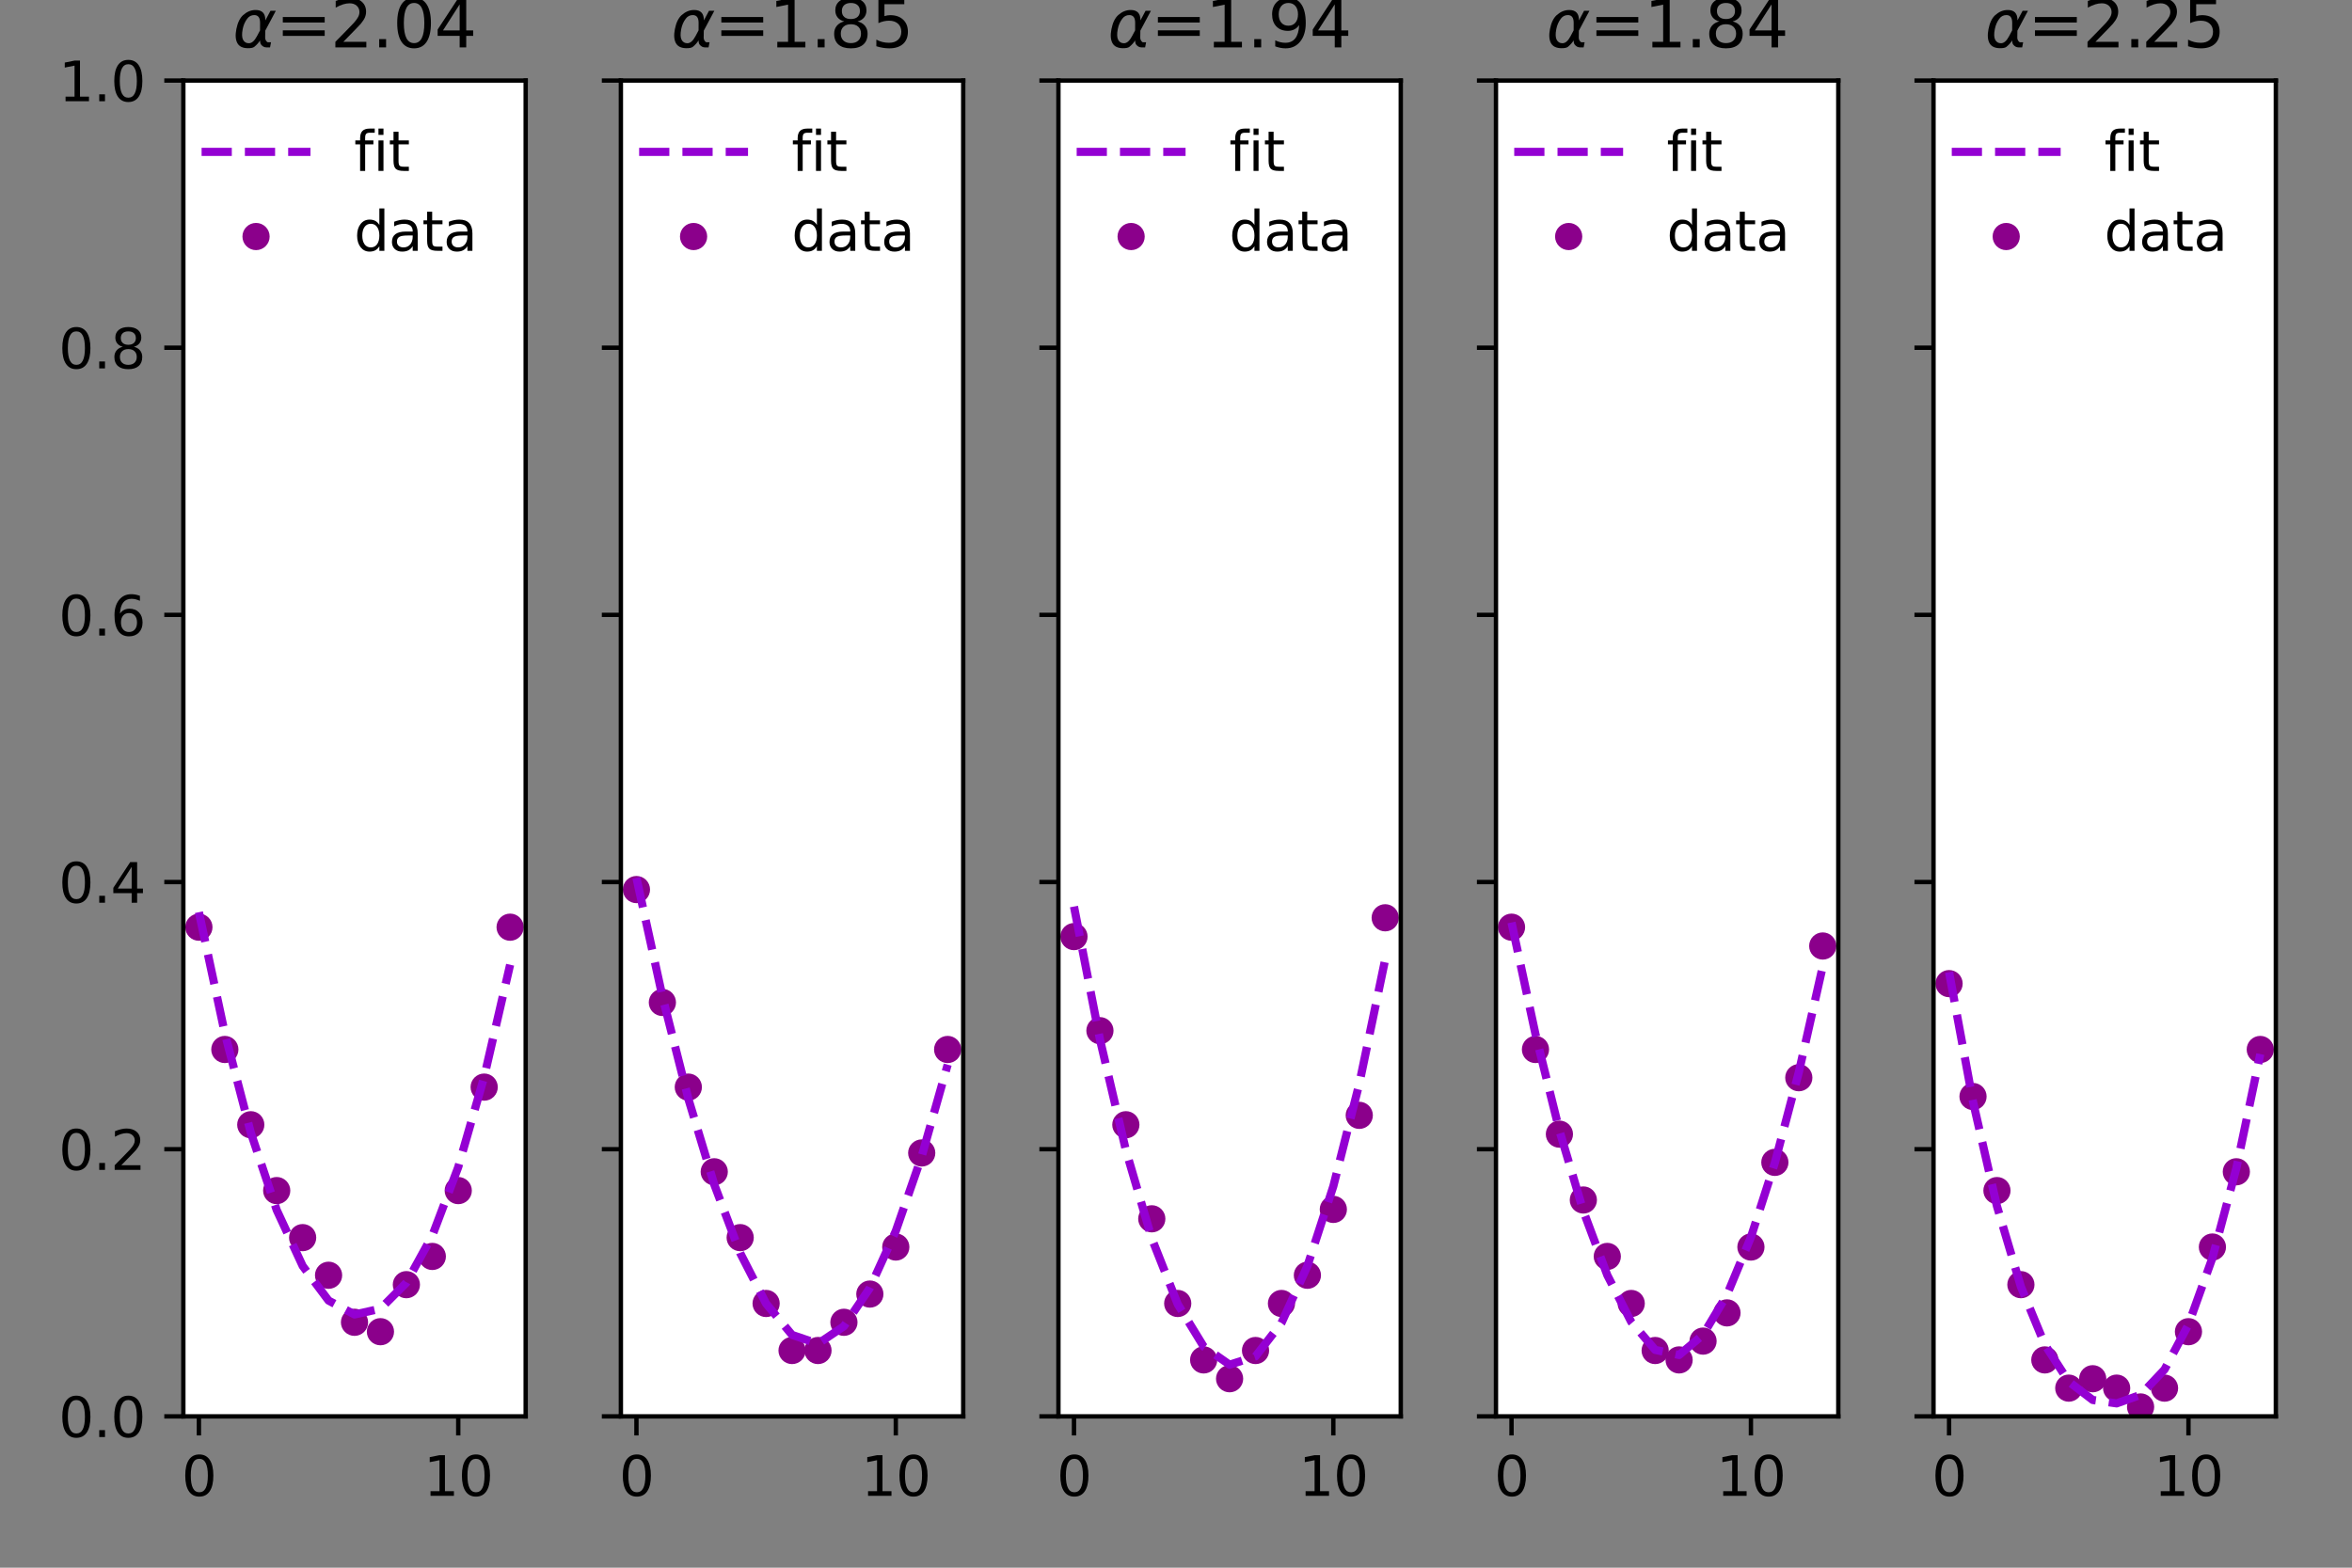 <?xml version="1.0" encoding="utf-8" standalone="no"?>
<!DOCTYPE svg PUBLIC "-//W3C//DTD SVG 1.1//EN"
  "http://www.w3.org/Graphics/SVG/1.1/DTD/svg11.dtd">
<svg height="288pt" version="1.1" viewBox="0 0 432 288" width="432pt" xmlns="http://www.w3.org/2000/svg" xmlns:xlink="http://www.w3.org/1999/xlink">
 <rect x="0" y="0" width="432" height="288" fill="#808080" stroke="none"/>
 <defs>
  <style type="text/css">*{stroke-linecap:butt;stroke-linejoin:round;}</style>
 </defs>
 <g id="figure_1">
  <g id="patch_1">
   <path d="M 0 288 
L 432 288 
L 432 0 
L 0 0 
z
" style="fill:none;"/>
  </g>
  <g id="axes_1">
   <g id="patch_2">
    <path d="M 33.675 260.2 
L 96.552 260.2 
L 96.552 14.8 
L 33.675 14.8 
z
" style="fill:#ffffff;"/>
   </g>
   <g id="PathCollection_1">
    <defs>
     <path d="M 0 1.5 
C 0.398 1.5 0.779 1.342 1.061 1.061 
C 1.342 0.779 1.5 0.398 1.5 0 
C 1.5 -0.398 1.342 -0.779 1.061 -1.061 
C 0.779 -1.342 0.398 -1.5 0 -1.5 
C -0.398 -1.5 -0.779 -1.342 -1.061 -1.061 
C -1.342 -0.779 -1.5 -0.398 -1.5 0 
C -1.5 0.398 -1.342 0.779 -1.061 1.061 
C -0.779 1.342 -0.398 1.5 0 1.5 
z
" id="m355ff0f984" style="stroke:#8b008b;stroke-width:2;"/>
    </defs>
    <g clip-path="url(#pa8e0d7cc7c)">
     <use style="fill:#8b008b;stroke:#8b008b;stroke-width:2;" x="36.533" xlink:href="#m355ff0f984" y="170.335"/>
     <use style="fill:#8b008b;stroke:#8b008b;stroke-width:2;" x="41.297" xlink:href="#m355ff0f984" y="192.801"/>
     <use style="fill:#8b008b;stroke:#8b008b;stroke-width:2;" x="46.06" xlink:href="#m355ff0f984" y="206.627"/>
     <use style="fill:#8b008b;stroke:#8b008b;stroke-width:2;" x="50.823" xlink:href="#m355ff0f984" y="218.724"/>
     <use style="fill:#8b008b;stroke:#8b008b;stroke-width:2;" x="55.587" xlink:href="#m355ff0f984" y="227.365"/>
     <use style="fill:#8b008b;stroke:#8b008b;stroke-width:2;" x="60.35" xlink:href="#m355ff0f984" y="234.277"/>
     <use style="fill:#8b008b;stroke:#8b008b;stroke-width:2;" x="65.114" xlink:href="#m355ff0f984" y="242.918"/>
     <use style="fill:#8b008b;stroke:#8b008b;stroke-width:2;" x="69.877" xlink:href="#m355ff0f984" y="244.646"/>
     <use style="fill:#8b008b;stroke:#8b008b;stroke-width:2;" x="74.641" xlink:href="#m355ff0f984" y="236.006"/>
     <use style="fill:#8b008b;stroke:#8b008b;stroke-width:2;" x="79.404" xlink:href="#m355ff0f984" y="230.821"/>
     <use style="fill:#8b008b;stroke:#8b008b;stroke-width:2;" x="84.168" xlink:href="#m355ff0f984" y="218.724"/>
     <use style="fill:#8b008b;stroke:#8b008b;stroke-width:2;" x="88.931" xlink:href="#m355ff0f984" y="199.714"/>
     <use style="fill:#8b008b;stroke:#8b008b;stroke-width:2;" x="93.694" xlink:href="#m355ff0f984" y="170.335"/>
    </g>
   </g>
   <g id="matplotlib.axis_1">
    <g id="xtick_1">
     <g id="line2d_1">
      <defs>
       <path d="M 0 0 
L 0 3.5 
" id="mab81208a81" style="stroke:#000000;stroke-width:0.8;"/>
      </defs>
      <g>
       <use style="stroke:#000000;stroke-width:0.8;" x="36.533" xlink:href="#mab81208a81" y="260.2"/>
      </g>
     </g>
     <g id="text_1">
      <!-- 0 -->
      <g transform="translate(33.352 274.798)scale(0.1 -0.1)">
       <defs>
        <path d="M 2034 4250 
Q 1547 4250 1301 3770 
Q 1056 3291 1056 2328 
Q 1056 1369 1301 889 
Q 1547 409 2034 409 
Q 2525 409 2770 889 
Q 3016 1369 3016 2328 
Q 3016 3291 2770 3770 
Q 2525 4250 2034 4250 
z
M 2034 4750 
Q 2819 4750 3233 4129 
Q 3647 3509 3647 2328 
Q 3647 1150 3233 529 
Q 2819 -91 2034 -91 
Q 1250 -91 836 529 
Q 422 1150 422 2328 
Q 422 3509 836 4129 
Q 1250 4750 2034 4750 
z
" id="DejaVuSans-30" transform="scale(0.016)"/>
       </defs>
       <use xlink:href="#DejaVuSans-30"/>
      </g>
     </g>
    </g>
    <g id="xtick_2">
     <g id="line2d_2">
      <g>
       <use style="stroke:#000000;stroke-width:0.8;" x="84.168" xlink:href="#mab81208a81" y="260.2"/>
      </g>
     </g>
     <g id="text_2">
      <!-- 10 -->
      <g transform="translate(77.805 274.798)scale(0.1 -0.1)">
       <defs>
        <path d="M 794 531 
L 1825 531 
L 1825 4091 
L 703 3866 
L 703 4441 
L 1819 4666 
L 2450 4666 
L 2450 531 
L 3481 531 
L 3481 0 
L 794 0 
L 794 531 
z
" id="DejaVuSans-31" transform="scale(0.016)"/>
       </defs>
       <use xlink:href="#DejaVuSans-31"/>
       <use x="63.623" xlink:href="#DejaVuSans-30"/>
      </g>
     </g>
    </g>
   </g>
   <g id="matplotlib.axis_2">
    <g id="ytick_1">
     <g id="line2d_3">
      <defs>
       <path d="M 0 0 
L -3.5 0 
" id="mb257289159" style="stroke:#000000;stroke-width:0.8;"/>
      </defs>
      <g>
       <use style="stroke:#000000;stroke-width:0.8;" x="33.675" xlink:href="#mb257289159" y="260.2"/>
      </g>
     </g>
     <g id="text_3">
      <!-- 0.0 -->
      <g transform="translate(10.772 263.999)scale(0.1 -0.1)">
       <defs>
        <path d="M 684 794 
L 1344 794 
L 1344 0 
L 684 0 
L 684 794 
z
" id="DejaVuSans-2e" transform="scale(0.016)"/>
       </defs>
       <use xlink:href="#DejaVuSans-30"/>
       <use x="63.623" xlink:href="#DejaVuSans-2e"/>
       <use x="95.41" xlink:href="#DejaVuSans-30"/>
      </g>
     </g>
    </g>
    <g id="ytick_2">
     <g id="line2d_4">
      <g>
       <use style="stroke:#000000;stroke-width:0.8;" x="33.675" xlink:href="#mb257289159" y="211.12"/>
      </g>
     </g>
     <g id="text_4">
      <!-- 0.2 -->
      <g transform="translate(10.772 214.919)scale(0.1 -0.1)">
       <defs>
        <path d="M 1228 531 
L 3431 531 
L 3431 0 
L 469 0 
L 469 531 
Q 828 903 1448 1529 
Q 2069 2156 2228 2338 
Q 2531 2678 2651 2914 
Q 2772 3150 2772 3378 
Q 2772 3750 2511 3984 
Q 2250 4219 1831 4219 
Q 1534 4219 1204 4116 
Q 875 4013 500 3803 
L 500 4441 
Q 881 4594 1212 4672 
Q 1544 4750 1819 4750 
Q 2544 4750 2975 4387 
Q 3406 4025 3406 3419 
Q 3406 3131 3298 2873 
Q 3191 2616 2906 2266 
Q 2828 2175 2409 1742 
Q 1991 1309 1228 531 
z
" id="DejaVuSans-32" transform="scale(0.016)"/>
       </defs>
       <use xlink:href="#DejaVuSans-30"/>
       <use x="63.623" xlink:href="#DejaVuSans-2e"/>
       <use x="95.41" xlink:href="#DejaVuSans-32"/>
      </g>
     </g>
    </g>
    <g id="ytick_3">
     <g id="line2d_5">
      <g>
       <use style="stroke:#000000;stroke-width:0.8;" x="33.675" xlink:href="#mb257289159" y="162.04"/>
      </g>
     </g>
     <g id="text_5">
      <!-- 0.4 -->
      <g transform="translate(10.772 165.839)scale(0.1 -0.1)">
       <defs>
        <path d="M 2419 4116 
L 825 1625 
L 2419 1625 
L 2419 4116 
z
M 2253 4666 
L 3047 4666 
L 3047 1625 
L 3713 1625 
L 3713 1100 
L 3047 1100 
L 3047 0 
L 2419 0 
L 2419 1100 
L 313 1100 
L 313 1709 
L 2253 4666 
z
" id="DejaVuSans-34" transform="scale(0.016)"/>
       </defs>
       <use xlink:href="#DejaVuSans-30"/>
       <use x="63.623" xlink:href="#DejaVuSans-2e"/>
       <use x="95.41" xlink:href="#DejaVuSans-34"/>
      </g>
     </g>
    </g>
    <g id="ytick_4">
     <g id="line2d_6">
      <g>
       <use style="stroke:#000000;stroke-width:0.8;" x="33.675" xlink:href="#mb257289159" y="112.96"/>
      </g>
     </g>
     <g id="text_6">
      <!-- 0.6 -->
      <g transform="translate(10.772 116.759)scale(0.1 -0.1)">
       <defs>
        <path d="M 2113 2584 
Q 1688 2584 1439 2293 
Q 1191 2003 1191 1497 
Q 1191 994 1439 701 
Q 1688 409 2113 409 
Q 2538 409 2786 701 
Q 3034 994 3034 1497 
Q 3034 2003 2786 2293 
Q 2538 2584 2113 2584 
z
M 3366 4563 
L 3366 3988 
Q 3128 4100 2886 4159 
Q 2644 4219 2406 4219 
Q 1781 4219 1451 3797 
Q 1122 3375 1075 2522 
Q 1259 2794 1537 2939 
Q 1816 3084 2150 3084 
Q 2853 3084 3261 2657 
Q 3669 2231 3669 1497 
Q 3669 778 3244 343 
Q 2819 -91 2113 -91 
Q 1303 -91 875 529 
Q 447 1150 447 2328 
Q 447 3434 972 4092 
Q 1497 4750 2381 4750 
Q 2619 4750 2861 4703 
Q 3103 4656 3366 4563 
z
" id="DejaVuSans-36" transform="scale(0.016)"/>
       </defs>
       <use xlink:href="#DejaVuSans-30"/>
       <use x="63.623" xlink:href="#DejaVuSans-2e"/>
       <use x="95.41" xlink:href="#DejaVuSans-36"/>
      </g>
     </g>
    </g>
    <g id="ytick_5">
     <g id="line2d_7">
      <g>
       <use style="stroke:#000000;stroke-width:0.8;" x="33.675" xlink:href="#mb257289159" y="63.88"/>
      </g>
     </g>
     <g id="text_7">
      <!-- 0.8 -->
      <g transform="translate(10.772 67.679)scale(0.1 -0.1)">
       <defs>
        <path d="M 2034 2216 
Q 1584 2216 1326 1975 
Q 1069 1734 1069 1313 
Q 1069 891 1326 650 
Q 1584 409 2034 409 
Q 2484 409 2743 651 
Q 3003 894 3003 1313 
Q 3003 1734 2745 1975 
Q 2488 2216 2034 2216 
z
M 1403 2484 
Q 997 2584 770 2862 
Q 544 3141 544 3541 
Q 544 4100 942 4425 
Q 1341 4750 2034 4750 
Q 2731 4750 3128 4425 
Q 3525 4100 3525 3541 
Q 3525 3141 3298 2862 
Q 3072 2584 2669 2484 
Q 3125 2378 3379 2068 
Q 3634 1759 3634 1313 
Q 3634 634 3220 271 
Q 2806 -91 2034 -91 
Q 1263 -91 848 271 
Q 434 634 434 1313 
Q 434 1759 690 2068 
Q 947 2378 1403 2484 
z
M 1172 3481 
Q 1172 3119 1398 2916 
Q 1625 2713 2034 2713 
Q 2441 2713 2670 2916 
Q 2900 3119 2900 3481 
Q 2900 3844 2670 4047 
Q 2441 4250 2034 4250 
Q 1625 4250 1398 4047 
Q 1172 3844 1172 3481 
z
" id="DejaVuSans-38" transform="scale(0.016)"/>
       </defs>
       <use xlink:href="#DejaVuSans-30"/>
       <use x="63.623" xlink:href="#DejaVuSans-2e"/>
       <use x="95.41" xlink:href="#DejaVuSans-38"/>
      </g>
     </g>
    </g>
    <g id="ytick_6">
     <g id="line2d_8">
      <g>
       <use style="stroke:#000000;stroke-width:0.8;" x="33.675" xlink:href="#mb257289159" y="14.8"/>
      </g>
     </g>
     <g id="text_8">
      <!-- 1.0 -->
      <g transform="translate(10.772 18.599)scale(0.1 -0.1)">
       <use xlink:href="#DejaVuSans-31"/>
       <use x="63.623" xlink:href="#DejaVuSans-2e"/>
       <use x="95.41" xlink:href="#DejaVuSans-30"/>
      </g>
     </g>
    </g>
   </g>
   <g id="line2d_9">
    <path clip-path="url(#pa8e0d7cc7c)" d="M 36.533 167.578 
L 41.297 189.838 
L 46.06 208.066 
L 50.823 222.294 
L 55.587 232.562 
L 60.35 238.927 
L 65.114 241.482 
L 69.877 240.432 
L 74.641 235.651 
L 79.404 226.998 
L 84.168 214.406 
L 88.931 197.829 
L 93.694 177.231 
" style="fill:none;stroke:#9400d3;stroke-dasharray:5.55,2.4;stroke-dashoffset:0;stroke-width:1.5;"/>
   </g>
   <g id="patch_3">
    <path d="M 33.675 260.2 
L 33.675 14.8 
" style="fill:none;stroke:#000000;stroke-linecap:square;stroke-linejoin:miter;stroke-width:0.8;"/>
   </g>
   <g id="patch_4">
    <path d="M 96.552 260.2 
L 96.552 14.8 
" style="fill:none;stroke:#000000;stroke-linecap:square;stroke-linejoin:miter;stroke-width:0.8;"/>
   </g>
   <g id="patch_5">
    <path d="M 33.675 260.2 
L 96.552 260.2 
" style="fill:none;stroke:#000000;stroke-linecap:square;stroke-linejoin:miter;stroke-width:0.8;"/>
   </g>
   <g id="patch_6">
    <path d="M 33.675 14.8 
L 96.552 14.8 
" style="fill:none;stroke:#000000;stroke-linecap:square;stroke-linejoin:miter;stroke-width:0.8;"/>
   </g>
   <g id="text_9">
    <!-- $\alpha$=2.04 -->
    <g transform="translate(42.734 8.8)scale(0.12 -0.12)">
     <defs>
      <path d="M 2619 1628 
L 2622 2350 
Q 2625 3088 2069 3091 
Q 1653 3094 1394 2747 
Q 1069 2319 959 1747 
Q 825 1059 994 731 
Q 1169 397 1547 397 
Q 1966 397 2319 1063 
L 2619 1628 
z
M 2166 3578 
Q 3141 3594 3128 2584 
Q 3128 2584 3616 3500 
L 4128 3500 
L 3119 1603 
L 3109 919 
Q 3109 766 3194 638 
Q 3291 488 3391 488 
L 3669 488 
L 3575 0 
L 3228 0 
Q 2934 0 2722 263 
Q 2622 394 2619 669 
Q 2416 334 2066 50 
Q 1900 -81 1453 -78 
Q 722 -72 456 397 
Q 184 884 353 1747 
Q 534 2675 1009 3097 
Q 1544 3569 2166 3578 
z
" id="DejaVuSans-Oblique-3b1" transform="scale(0.016)"/>
      <path d="M 678 2906 
L 4684 2906 
L 4684 2381 
L 678 2381 
L 678 2906 
z
M 678 1631 
L 4684 1631 
L 4684 1100 
L 678 1100 
L 678 1631 
z
" id="DejaVuSans-3d" transform="scale(0.016)"/>
     </defs>
     <use transform="translate(0 0.781)" xlink:href="#DejaVuSans-Oblique-3b1"/>
     <use transform="translate(65.918 0.781)" xlink:href="#DejaVuSans-3d"/>
     <use transform="translate(149.707 0.781)" xlink:href="#DejaVuSans-32"/>
     <use transform="translate(213.33 0.781)" xlink:href="#DejaVuSans-2e"/>
     <use transform="translate(245.117 0.781)" xlink:href="#DejaVuSans-30"/>
     <use transform="translate(308.74 0.781)" xlink:href="#DejaVuSans-34"/>
    </g>
   </g>
   <g id="legend_1">
    <g id="line2d_10">
     <path d="M 37.028 27.898 
L 57.028 27.898 
" style="fill:none;stroke:#9400d3;stroke-dasharray:5.55,2.4;stroke-dashoffset:0;stroke-width:1.5;"/>
    </g>
    <g id="line2d_11"/>
    <g id="text_10">
     <!-- fit -->
     <g transform="translate(65.028 31.398)scale(0.1 -0.1)">
      <defs>
       <path d="M 2375 4863 
L 2375 4384 
L 1825 4384 
Q 1516 4384 1395 4259 
Q 1275 4134 1275 3809 
L 1275 3500 
L 2222 3500 
L 2222 3053 
L 1275 3053 
L 1275 0 
L 697 0 
L 697 3053 
L 147 3053 
L 147 3500 
L 697 3500 
L 697 3744 
Q 697 4328 969 4595 
Q 1241 4863 1831 4863 
L 2375 4863 
z
" id="DejaVuSans-66" transform="scale(0.016)"/>
       <path d="M 603 3500 
L 1178 3500 
L 1178 0 
L 603 0 
L 603 3500 
z
M 603 4863 
L 1178 4863 
L 1178 4134 
L 603 4134 
L 603 4863 
z
" id="DejaVuSans-69" transform="scale(0.016)"/>
       <path d="M 1172 4494 
L 1172 3500 
L 2356 3500 
L 2356 3053 
L 1172 3053 
L 1172 1153 
Q 1172 725 1289 603 
Q 1406 481 1766 481 
L 2356 481 
L 2356 0 
L 1766 0 
Q 1100 0 847 248 
Q 594 497 594 1153 
L 594 3053 
L 172 3053 
L 172 3500 
L 594 3500 
L 594 4494 
L 1172 4494 
z
" id="DejaVuSans-74" transform="scale(0.016)"/>
      </defs>
      <use xlink:href="#DejaVuSans-66"/>
      <use x="35.205" xlink:href="#DejaVuSans-69"/>
      <use x="62.988" xlink:href="#DejaVuSans-74"/>
     </g>
    </g>
    <g id="PathCollection_2">
     <g>
      <use style="fill:#8b008b;stroke:#8b008b;stroke-width:2;" x="47.028" xlink:href="#m355ff0f984" y="43.452"/>
     </g>
    </g>
    <g id="text_11">
     <!-- data -->
     <g transform="translate(65.028 46.077)scale(0.1 -0.1)">
      <defs>
       <path d="M 2906 2969 
L 2906 4863 
L 3481 4863 
L 3481 0 
L 2906 0 
L 2906 525 
Q 2725 213 2448 61 
Q 2172 -91 1784 -91 
Q 1150 -91 751 415 
Q 353 922 353 1747 
Q 353 2572 751 3078 
Q 1150 3584 1784 3584 
Q 2172 3584 2448 3432 
Q 2725 3281 2906 2969 
z
M 947 1747 
Q 947 1113 1208 752 
Q 1469 391 1925 391 
Q 2381 391 2643 752 
Q 2906 1113 2906 1747 
Q 2906 2381 2643 2742 
Q 2381 3103 1925 3103 
Q 1469 3103 1208 2742 
Q 947 2381 947 1747 
z
" id="DejaVuSans-64" transform="scale(0.016)"/>
       <path d="M 2194 1759 
Q 1497 1759 1228 1600 
Q 959 1441 959 1056 
Q 959 750 1161 570 
Q 1363 391 1709 391 
Q 2188 391 2477 730 
Q 2766 1069 2766 1631 
L 2766 1759 
L 2194 1759 
z
M 3341 1997 
L 3341 0 
L 2766 0 
L 2766 531 
Q 2569 213 2275 61 
Q 1981 -91 1556 -91 
Q 1019 -91 701 211 
Q 384 513 384 1019 
Q 384 1609 779 1909 
Q 1175 2209 1959 2209 
L 2766 2209 
L 2766 2266 
Q 2766 2663 2505 2880 
Q 2244 3097 1772 3097 
Q 1472 3097 1187 3025 
Q 903 2953 641 2809 
L 641 3341 
Q 956 3463 1253 3523 
Q 1550 3584 1831 3584 
Q 2591 3584 2966 3190 
Q 3341 2797 3341 1997 
z
" id="DejaVuSans-61" transform="scale(0.016)"/>
      </defs>
      <use xlink:href="#DejaVuSans-64"/>
      <use x="63.477" xlink:href="#DejaVuSans-61"/>
      <use x="124.756" xlink:href="#DejaVuSans-74"/>
      <use x="163.965" xlink:href="#DejaVuSans-61"/>
     </g>
    </g>
   </g>
  </g>
  <g id="axes_2">
   <g id="patch_7">
    <path d="M 114.04 260.2 
L 176.917 260.2 
L 176.917 14.8 
L 114.04 14.8 
z
" style="fill:#ffffff;"/>
   </g>
   <g id="PathCollection_3">
    <g clip-path="url(#p50f8a78def)">
     <use style="fill:#8b008b;stroke:#8b008b;stroke-width:2;" x="116.898" xlink:href="#m355ff0f984" y="163.423"/>
     <use style="fill:#8b008b;stroke:#8b008b;stroke-width:2;" x="121.662" xlink:href="#m355ff0f984" y="184.161"/>
     <use style="fill:#8b008b;stroke:#8b008b;stroke-width:2;" x="126.425" xlink:href="#m355ff0f984" y="199.714"/>
     <use style="fill:#8b008b;stroke:#8b008b;stroke-width:2;" x="131.188" xlink:href="#m355ff0f984" y="215.268"/>
     <use style="fill:#8b008b;stroke:#8b008b;stroke-width:2;" x="135.952" xlink:href="#m355ff0f984" y="227.365"/>
     <use style="fill:#8b008b;stroke:#8b008b;stroke-width:2;" x="140.715" xlink:href="#m355ff0f984" y="239.462"/>
     <use style="fill:#8b008b;stroke:#8b008b;stroke-width:2;" x="145.479" xlink:href="#m355ff0f984" y="248.103"/>
     <use style="fill:#8b008b;stroke:#8b008b;stroke-width:2;" x="150.242" xlink:href="#m355ff0f984" y="248.103"/>
     <use style="fill:#8b008b;stroke:#8b008b;stroke-width:2;" x="155.006" xlink:href="#m355ff0f984" y="242.918"/>
     <use style="fill:#8b008b;stroke:#8b008b;stroke-width:2;" x="159.769" xlink:href="#m355ff0f984" y="237.734"/>
     <use style="fill:#8b008b;stroke:#8b008b;stroke-width:2;" x="164.533" xlink:href="#m355ff0f984" y="229.093"/>
     <use style="fill:#8b008b;stroke:#8b008b;stroke-width:2;" x="169.296" xlink:href="#m355ff0f984" y="211.811"/>
     <use style="fill:#8b008b;stroke:#8b008b;stroke-width:2;" x="174.059" xlink:href="#m355ff0f984" y="192.801"/>
    </g>
   </g>
   <g id="matplotlib.axis_3">
    <g id="xtick_3">
     <g id="line2d_12">
      <g>
       <use style="stroke:#000000;stroke-width:0.8;" x="116.898" xlink:href="#mab81208a81" y="260.2"/>
      </g>
     </g>
     <g id="text_12">
      <!-- 0 -->
      <g transform="translate(113.717 274.798)scale(0.1 -0.1)">
       <use xlink:href="#DejaVuSans-30"/>
      </g>
     </g>
    </g>
    <g id="xtick_4">
     <g id="line2d_13">
      <g>
       <use style="stroke:#000000;stroke-width:0.8;" x="164.533" xlink:href="#mab81208a81" y="260.2"/>
      </g>
     </g>
     <g id="text_13">
      <!-- 10 -->
      <g transform="translate(158.17 274.798)scale(0.1 -0.1)">
       <use xlink:href="#DejaVuSans-31"/>
       <use x="63.623" xlink:href="#DejaVuSans-30"/>
      </g>
     </g>
    </g>
   </g>
   <g id="matplotlib.axis_4">
    <g id="ytick_7">
     <g id="line2d_14">
      <g>
       <use style="stroke:#000000;stroke-width:0.8;" x="114.04" xlink:href="#mb257289159" y="260.2"/>
      </g>
     </g>
    </g>
    <g id="ytick_8">
     <g id="line2d_15">
      <g>
       <use style="stroke:#000000;stroke-width:0.8;" x="114.04" xlink:href="#mb257289159" y="211.12"/>
      </g>
     </g>
    </g>
    <g id="ytick_9">
     <g id="line2d_16">
      <g>
       <use style="stroke:#000000;stroke-width:0.8;" x="114.04" xlink:href="#mb257289159" y="162.04"/>
      </g>
     </g>
    </g>
    <g id="ytick_10">
     <g id="line2d_17">
      <g>
       <use style="stroke:#000000;stroke-width:0.8;" x="114.04" xlink:href="#mb257289159" y="112.96"/>
      </g>
     </g>
    </g>
    <g id="ytick_11">
     <g id="line2d_18">
      <g>
       <use style="stroke:#000000;stroke-width:0.8;" x="114.04" xlink:href="#mb257289159" y="63.88"/>
      </g>
     </g>
    </g>
    <g id="ytick_12">
     <g id="line2d_19">
      <g>
       <use style="stroke:#000000;stroke-width:0.8;" x="114.04" xlink:href="#mb257289159" y="14.8"/>
      </g>
     </g>
    </g>
   </g>
   <g id="line2d_20">
    <path clip-path="url(#p50f8a78def)" d="M 116.898 161.272 
L 121.662 183.04 
L 126.425 201.845 
L 131.188 217.601 
L 135.952 230.198 
L 140.715 239.488 
L 145.479 245.235 
L 150.242 246.854 
L 155.006 243.643 
L 159.769 236.617 
L 164.533 226.146 
L 169.296 212.426 
L 174.059 195.589 
" style="fill:none;stroke:#9400d3;stroke-dasharray:5.55,2.4;stroke-dashoffset:0;stroke-width:1.5;"/>
   </g>
   <g id="patch_8">
    <path d="M 114.04 260.2 
L 114.04 14.8 
" style="fill:none;stroke:#000000;stroke-linecap:square;stroke-linejoin:miter;stroke-width:0.8;"/>
   </g>
   <g id="patch_9">
    <path d="M 176.917 260.2 
L 176.917 14.8 
" style="fill:none;stroke:#000000;stroke-linecap:square;stroke-linejoin:miter;stroke-width:0.8;"/>
   </g>
   <g id="patch_10">
    <path d="M 114.04 260.2 
L 176.917 260.2 
" style="fill:none;stroke:#000000;stroke-linecap:square;stroke-linejoin:miter;stroke-width:0.8;"/>
   </g>
   <g id="patch_11">
    <path d="M 114.04 14.8 
L 176.917 14.8 
" style="fill:none;stroke:#000000;stroke-linecap:square;stroke-linejoin:miter;stroke-width:0.8;"/>
   </g>
   <g id="text_14">
    <!-- $\alpha$=1.85 -->
    <g transform="translate(123.279 8.8)scale(0.12 -0.12)">
     <defs>
      <path d="M 691 4666 
L 3169 4666 
L 3169 4134 
L 1269 4134 
L 1269 2991 
Q 1406 3038 1543 3061 
Q 1681 3084 1819 3084 
Q 2600 3084 3056 2656 
Q 3513 2228 3513 1497 
Q 3513 744 3044 326 
Q 2575 -91 1722 -91 
Q 1428 -91 1123 -41 
Q 819 9 494 109 
L 494 744 
Q 775 591 1075 516 
Q 1375 441 1709 441 
Q 2250 441 2565 725 
Q 2881 1009 2881 1497 
Q 2881 1984 2565 2268 
Q 2250 2553 1709 2553 
Q 1456 2553 1204 2497 
Q 953 2441 691 2322 
L 691 4666 
z
" id="DejaVuSans-35" transform="scale(0.016)"/>
     </defs>
     <use transform="translate(0 0.781)" xlink:href="#DejaVuSans-Oblique-3b1"/>
     <use transform="translate(65.918 0.781)" xlink:href="#DejaVuSans-3d"/>
     <use transform="translate(149.707 0.781)" xlink:href="#DejaVuSans-31"/>
     <use transform="translate(213.33 0.781)" xlink:href="#DejaVuSans-2e"/>
     <use transform="translate(242.492 0.781)" xlink:href="#DejaVuSans-38"/>
     <use transform="translate(306.115 0.781)" xlink:href="#DejaVuSans-35"/>
    </g>
   </g>
   <g id="legend_2">
    <g id="line2d_21">
     <path d="M 117.392 27.898 
L 137.393 27.898 
" style="fill:none;stroke:#9400d3;stroke-dasharray:5.55,2.4;stroke-dashoffset:0;stroke-width:1.5;"/>
    </g>
    <g id="line2d_22"/>
    <g id="text_15">
     <!-- fit -->
     <g transform="translate(145.393 31.398)scale(0.1 -0.1)">
      <use xlink:href="#DejaVuSans-66"/>
      <use x="35.205" xlink:href="#DejaVuSans-69"/>
      <use x="62.988" xlink:href="#DejaVuSans-74"/>
     </g>
    </g>
    <g id="PathCollection_4">
     <g>
      <use style="fill:#8b008b;stroke:#8b008b;stroke-width:2;" x="127.392" xlink:href="#m355ff0f984" y="43.452"/>
     </g>
    </g>
    <g id="text_16">
     <!-- data -->
     <g transform="translate(145.393 46.077)scale(0.1 -0.1)">
      <use xlink:href="#DejaVuSans-64"/>
      <use x="63.477" xlink:href="#DejaVuSans-61"/>
      <use x="124.756" xlink:href="#DejaVuSans-74"/>
      <use x="163.965" xlink:href="#DejaVuSans-61"/>
     </g>
    </g>
   </g>
  </g>
  <g id="axes_3">
   <g id="patch_12">
    <path d="M 194.405 260.2 
L 257.283 260.2 
L 257.283 14.8 
L 194.405 14.8 
z
" style="fill:#ffffff;"/>
   </g>
   <g id="PathCollection_5">
    <g clip-path="url(#pad0342362b)">
     <use style="fill:#8b008b;stroke:#8b008b;stroke-width:2;" x="197.263" xlink:href="#m355ff0f984" y="172.063"/>
     <use style="fill:#8b008b;stroke:#8b008b;stroke-width:2;" x="202.027" xlink:href="#m355ff0f984" y="189.345"/>
     <use style="fill:#8b008b;stroke:#8b008b;stroke-width:2;" x="206.79" xlink:href="#m355ff0f984" y="206.627"/>
     <use style="fill:#8b008b;stroke:#8b008b;stroke-width:2;" x="211.553" xlink:href="#m355ff0f984" y="223.908"/>
     <use style="fill:#8b008b;stroke:#8b008b;stroke-width:2;" x="216.317" xlink:href="#m355ff0f984" y="239.462"/>
     <use style="fill:#8b008b;stroke:#8b008b;stroke-width:2;" x="221.08" xlink:href="#m355ff0f984" y="249.831"/>
     <use style="fill:#8b008b;stroke:#8b008b;stroke-width:2;" x="225.844" xlink:href="#m355ff0f984" y="253.287"/>
     <use style="fill:#8b008b;stroke:#8b008b;stroke-width:2;" x="230.607" xlink:href="#m355ff0f984" y="248.103"/>
     <use style="fill:#8b008b;stroke:#8b008b;stroke-width:2;" x="235.371" xlink:href="#m355ff0f984" y="239.462"/>
     <use style="fill:#8b008b;stroke:#8b008b;stroke-width:2;" x="240.134" xlink:href="#m355ff0f984" y="234.277"/>
     <use style="fill:#8b008b;stroke:#8b008b;stroke-width:2;" x="244.898" xlink:href="#m355ff0f984" y="222.18"/>
     <use style="fill:#8b008b;stroke:#8b008b;stroke-width:2;" x="249.661" xlink:href="#m355ff0f984" y="204.899"/>
     <use style="fill:#8b008b;stroke:#8b008b;stroke-width:2;" x="254.424" xlink:href="#m355ff0f984" y="168.607"/>
    </g>
   </g>
   <g id="matplotlib.axis_5">
    <g id="xtick_5">
     <g id="line2d_23">
      <g>
       <use style="stroke:#000000;stroke-width:0.8;" x="197.263" xlink:href="#mab81208a81" y="260.2"/>
      </g>
     </g>
     <g id="text_17">
      <!-- 0 -->
      <g transform="translate(194.082 274.798)scale(0.1 -0.1)">
       <use xlink:href="#DejaVuSans-30"/>
      </g>
     </g>
    </g>
    <g id="xtick_6">
     <g id="line2d_24">
      <g>
       <use style="stroke:#000000;stroke-width:0.8;" x="244.898" xlink:href="#mab81208a81" y="260.2"/>
      </g>
     </g>
     <g id="text_18">
      <!-- 10 -->
      <g transform="translate(238.535 274.798)scale(0.1 -0.1)">
       <use xlink:href="#DejaVuSans-31"/>
       <use x="63.623" xlink:href="#DejaVuSans-30"/>
      </g>
     </g>
    </g>
   </g>
   <g id="matplotlib.axis_6">
    <g id="ytick_13">
     <g id="line2d_25">
      <g>
       <use style="stroke:#000000;stroke-width:0.8;" x="194.405" xlink:href="#mb257289159" y="260.2"/>
      </g>
     </g>
    </g>
    <g id="ytick_14">
     <g id="line2d_26">
      <g>
       <use style="stroke:#000000;stroke-width:0.8;" x="194.405" xlink:href="#mb257289159" y="211.12"/>
      </g>
     </g>
    </g>
    <g id="ytick_15">
     <g id="line2d_27">
      <g>
       <use style="stroke:#000000;stroke-width:0.8;" x="194.405" xlink:href="#mb257289159" y="162.04"/>
      </g>
     </g>
    </g>
    <g id="ytick_16">
     <g id="line2d_28">
      <g>
       <use style="stroke:#000000;stroke-width:0.8;" x="194.405" xlink:href="#mb257289159" y="112.96"/>
      </g>
     </g>
    </g>
    <g id="ytick_17">
     <g id="line2d_29">
      <g>
       <use style="stroke:#000000;stroke-width:0.8;" x="194.405" xlink:href="#mb257289159" y="63.88"/>
      </g>
     </g>
    </g>
    <g id="ytick_18">
     <g id="line2d_30">
      <g>
       <use style="stroke:#000000;stroke-width:0.8;" x="194.405" xlink:href="#mb257289159" y="14.8"/>
      </g>
     </g>
    </g>
   </g>
   <g id="line2d_31">
    <path clip-path="url(#pad0342362b)" d="M 197.263 166.537 
L 202.027 190.94 
L 206.79 211.286 
L 211.553 227.525 
L 216.317 239.587 
L 221.08 247.374 
L 225.844 250.711 
L 230.607 249.175 
L 235.371 243.044 
L 240.134 232.586 
L 244.898 217.919 
L 249.661 199.12 
L 254.424 176.248 
" style="fill:none;stroke:#9400d3;stroke-dasharray:5.55,2.4;stroke-dashoffset:0;stroke-width:1.5;"/>
   </g>
   <g id="patch_13">
    <path d="M 194.405 260.2 
L 194.405 14.8 
" style="fill:none;stroke:#000000;stroke-linecap:square;stroke-linejoin:miter;stroke-width:0.8;"/>
   </g>
   <g id="patch_14">
    <path d="M 257.283 260.2 
L 257.283 14.8 
" style="fill:none;stroke:#000000;stroke-linecap:square;stroke-linejoin:miter;stroke-width:0.8;"/>
   </g>
   <g id="patch_15">
    <path d="M 194.405 260.2 
L 257.283 260.2 
" style="fill:none;stroke:#000000;stroke-linecap:square;stroke-linejoin:miter;stroke-width:0.8;"/>
   </g>
   <g id="patch_16">
    <path d="M 194.405 14.8 
L 257.283 14.8 
" style="fill:none;stroke:#000000;stroke-linecap:square;stroke-linejoin:miter;stroke-width:0.8;"/>
   </g>
   <g id="text_19">
    <!-- $\alpha$=1.94 -->
    <g transform="translate(203.464 8.8)scale(0.12 -0.12)">
     <defs>
      <path d="M 703 97 
L 703 672 
Q 941 559 1184 500 
Q 1428 441 1663 441 
Q 2288 441 2617 861 
Q 2947 1281 2994 2138 
Q 2813 1869 2534 1725 
Q 2256 1581 1919 1581 
Q 1219 1581 811 2004 
Q 403 2428 403 3163 
Q 403 3881 828 4315 
Q 1253 4750 1959 4750 
Q 2769 4750 3195 4129 
Q 3622 3509 3622 2328 
Q 3622 1225 3098 567 
Q 2575 -91 1691 -91 
Q 1453 -91 1209 -44 
Q 966 3 703 97 
z
M 1959 2075 
Q 2384 2075 2632 2365 
Q 2881 2656 2881 3163 
Q 2881 3666 2632 3958 
Q 2384 4250 1959 4250 
Q 1534 4250 1286 3958 
Q 1038 3666 1038 3163 
Q 1038 2656 1286 2365 
Q 1534 2075 1959 2075 
z
" id="DejaVuSans-39" transform="scale(0.016)"/>
     </defs>
     <use transform="translate(0 0.781)" xlink:href="#DejaVuSans-Oblique-3b1"/>
     <use transform="translate(65.918 0.781)" xlink:href="#DejaVuSans-3d"/>
     <use transform="translate(149.707 0.781)" xlink:href="#DejaVuSans-31"/>
     <use transform="translate(213.33 0.781)" xlink:href="#DejaVuSans-2e"/>
     <use transform="translate(245.117 0.781)" xlink:href="#DejaVuSans-39"/>
     <use transform="translate(308.74 0.781)" xlink:href="#DejaVuSans-34"/>
    </g>
   </g>
   <g id="legend_3">
    <g id="line2d_32">
     <path d="M 197.757 27.898 
L 217.757 27.898 
" style="fill:none;stroke:#9400d3;stroke-dasharray:5.55,2.4;stroke-dashoffset:0;stroke-width:1.5;"/>
    </g>
    <g id="line2d_33"/>
    <g id="text_20">
     <!-- fit -->
     <g transform="translate(225.757 31.398)scale(0.1 -0.1)">
      <use xlink:href="#DejaVuSans-66"/>
      <use x="35.205" xlink:href="#DejaVuSans-69"/>
      <use x="62.988" xlink:href="#DejaVuSans-74"/>
     </g>
    </g>
    <g id="PathCollection_6">
     <g>
      <use style="fill:#8b008b;stroke:#8b008b;stroke-width:2;" x="207.757" xlink:href="#m355ff0f984" y="43.452"/>
     </g>
    </g>
    <g id="text_21">
     <!-- data -->
     <g transform="translate(225.757 46.077)scale(0.1 -0.1)">
      <use xlink:href="#DejaVuSans-64"/>
      <use x="63.477" xlink:href="#DejaVuSans-61"/>
      <use x="124.756" xlink:href="#DejaVuSans-74"/>
      <use x="163.965" xlink:href="#DejaVuSans-61"/>
     </g>
    </g>
   </g>
  </g>
  <g id="axes_4">
   <g id="patch_17">
    <path d="M 274.77 260.2 
L 337.647 260.2 
L 337.647 14.8 
L 274.77 14.8 
z
" style="fill:#ffffff;"/>
   </g>
   <g id="PathCollection_7">
    <g clip-path="url(#pe66c79c98e)">
     <use style="fill:#8b008b;stroke:#8b008b;stroke-width:2;" x="277.628" xlink:href="#m355ff0f984" y="170.335"/>
     <use style="fill:#8b008b;stroke:#8b008b;stroke-width:2;" x="282.025" xlink:href="#m355ff0f984" y="192.801"/>
     <use style="fill:#8b008b;stroke:#8b008b;stroke-width:2;" x="286.422" xlink:href="#m355ff0f984" y="208.355"/>
     <use style="fill:#8b008b;stroke:#8b008b;stroke-width:2;" x="290.819" xlink:href="#m355ff0f984" y="220.452"/>
     <use style="fill:#8b008b;stroke:#8b008b;stroke-width:2;" x="295.216" xlink:href="#m355ff0f984" y="230.821"/>
     <use style="fill:#8b008b;stroke:#8b008b;stroke-width:2;" x="299.613" xlink:href="#m355ff0f984" y="239.462"/>
     <use style="fill:#8b008b;stroke:#8b008b;stroke-width:2;" x="304.01" xlink:href="#m355ff0f984" y="248.103"/>
     <use style="fill:#8b008b;stroke:#8b008b;stroke-width:2;" x="308.407" xlink:href="#m355ff0f984" y="249.831"/>
     <use style="fill:#8b008b;stroke:#8b008b;stroke-width:2;" x="312.804" xlink:href="#m355ff0f984" y="246.375"/>
     <use style="fill:#8b008b;stroke:#8b008b;stroke-width:2;" x="317.201" xlink:href="#m355ff0f984" y="241.19"/>
     <use style="fill:#8b008b;stroke:#8b008b;stroke-width:2;" x="321.598" xlink:href="#m355ff0f984" y="229.093"/>
     <use style="fill:#8b008b;stroke:#8b008b;stroke-width:2;" x="325.995" xlink:href="#m355ff0f984" y="213.539"/>
     <use style="fill:#8b008b;stroke:#8b008b;stroke-width:2;" x="330.392" xlink:href="#m355ff0f984" y="197.986"/>
     <use style="fill:#8b008b;stroke:#8b008b;stroke-width:2;" x="334.789" xlink:href="#m355ff0f984" y="173.792"/>
    </g>
   </g>
   <g id="matplotlib.axis_7">
    <g id="xtick_7">
     <g id="line2d_34">
      <g>
       <use style="stroke:#000000;stroke-width:0.8;" x="277.628" xlink:href="#mab81208a81" y="260.2"/>
      </g>
     </g>
     <g id="text_22">
      <!-- 0 -->
      <g transform="translate(274.447 274.798)scale(0.1 -0.1)">
       <use xlink:href="#DejaVuSans-30"/>
      </g>
     </g>
    </g>
    <g id="xtick_8">
     <g id="line2d_35">
      <g>
       <use style="stroke:#000000;stroke-width:0.8;" x="321.598" xlink:href="#mab81208a81" y="260.2"/>
      </g>
     </g>
     <g id="text_23">
      <!-- 10 -->
      <g transform="translate(315.236 274.798)scale(0.1 -0.1)">
       <use xlink:href="#DejaVuSans-31"/>
       <use x="63.623" xlink:href="#DejaVuSans-30"/>
      </g>
     </g>
    </g>
   </g>
   <g id="matplotlib.axis_8">
    <g id="ytick_19">
     <g id="line2d_36">
      <g>
       <use style="stroke:#000000;stroke-width:0.8;" x="274.77" xlink:href="#mb257289159" y="260.2"/>
      </g>
     </g>
    </g>
    <g id="ytick_20">
     <g id="line2d_37">
      <g>
       <use style="stroke:#000000;stroke-width:0.8;" x="274.77" xlink:href="#mb257289159" y="211.12"/>
      </g>
     </g>
    </g>
    <g id="ytick_21">
     <g id="line2d_38">
      <g>
       <use style="stroke:#000000;stroke-width:0.8;" x="274.77" xlink:href="#mb257289159" y="162.04"/>
      </g>
     </g>
    </g>
    <g id="ytick_22">
     <g id="line2d_39">
      <g>
       <use style="stroke:#000000;stroke-width:0.8;" x="274.77" xlink:href="#mb257289159" y="112.96"/>
      </g>
     </g>
    </g>
    <g id="ytick_23">
     <g id="line2d_40">
      <g>
       <use style="stroke:#000000;stroke-width:0.8;" x="274.77" xlink:href="#mb257289159" y="63.88"/>
      </g>
     </g>
    </g>
    <g id="ytick_24">
     <g id="line2d_41">
      <g>
       <use style="stroke:#000000;stroke-width:0.8;" x="274.77" xlink:href="#mb257289159" y="14.8"/>
      </g>
     </g>
    </g>
   </g>
   <g id="line2d_42">
    <path clip-path="url(#pe66c79c98e)" d="M 277.628 169.471 
L 282.025 189.983 
L 286.422 207.683 
L 290.819 222.479 
L 295.216 234.254 
L 299.613 242.845 
L 304.01 247.985 
L 308.407 248.926 
L 312.804 245.209 
L 317.201 237.88 
L 321.598 227.283 
L 325.995 213.611 
L 330.392 196.994 
L 334.789 177.533 
" style="fill:none;stroke:#9400d3;stroke-dasharray:5.55,2.4;stroke-dashoffset:0;stroke-width:1.5;"/>
   </g>
   <g id="patch_18">
    <path d="M 274.77 260.2 
L 274.77 14.8 
" style="fill:none;stroke:#000000;stroke-linecap:square;stroke-linejoin:miter;stroke-width:0.8;"/>
   </g>
   <g id="patch_19">
    <path d="M 337.647 260.2 
L 337.647 14.8 
" style="fill:none;stroke:#000000;stroke-linecap:square;stroke-linejoin:miter;stroke-width:0.8;"/>
   </g>
   <g id="patch_20">
    <path d="M 274.77 260.2 
L 337.647 260.2 
" style="fill:none;stroke:#000000;stroke-linecap:square;stroke-linejoin:miter;stroke-width:0.8;"/>
   </g>
   <g id="patch_21">
    <path d="M 274.77 14.8 
L 337.647 14.8 
" style="fill:none;stroke:#000000;stroke-linecap:square;stroke-linejoin:miter;stroke-width:0.8;"/>
   </g>
   <g id="text_24">
    <!-- $\alpha$=1.84 -->
    <g transform="translate(284.009 8.8)scale(0.12 -0.12)">
     <use transform="translate(0 0.781)" xlink:href="#DejaVuSans-Oblique-3b1"/>
     <use transform="translate(65.918 0.781)" xlink:href="#DejaVuSans-3d"/>
     <use transform="translate(149.707 0.781)" xlink:href="#DejaVuSans-31"/>
     <use transform="translate(213.33 0.781)" xlink:href="#DejaVuSans-2e"/>
     <use transform="translate(242.492 0.781)" xlink:href="#DejaVuSans-38"/>
     <use transform="translate(306.115 0.781)" xlink:href="#DejaVuSans-34"/>
    </g>
   </g>
   <g id="legend_4">
    <g id="line2d_43">
     <path d="M 278.123 27.898 
L 298.123 27.898 
" style="fill:none;stroke:#9400d3;stroke-dasharray:5.55,2.4;stroke-dashoffset:0;stroke-width:1.5;"/>
    </g>
    <g id="line2d_44"/>
    <g id="text_25">
     <!-- fit -->
     <g transform="translate(306.123 31.398)scale(0.1 -0.1)">
      <use xlink:href="#DejaVuSans-66"/>
      <use x="35.205" xlink:href="#DejaVuSans-69"/>
      <use x="62.988" xlink:href="#DejaVuSans-74"/>
     </g>
    </g>
    <g id="PathCollection_8">
     <g>
      <use style="fill:#8b008b;stroke:#8b008b;stroke-width:2;" x="288.123" xlink:href="#m355ff0f984" y="43.452"/>
     </g>
    </g>
    <g id="text_26">
     <!-- data -->
     <g transform="translate(306.123 46.077)scale(0.1 -0.1)">
      <use xlink:href="#DejaVuSans-64"/>
      <use x="63.477" xlink:href="#DejaVuSans-61"/>
      <use x="124.756" xlink:href="#DejaVuSans-74"/>
      <use x="163.965" xlink:href="#DejaVuSans-61"/>
     </g>
    </g>
   </g>
  </g>
  <g id="axes_5">
   <g id="patch_22">
    <path d="M 355.135 260.2 
L 418.012 260.2 
L 418.012 14.8 
L 355.135 14.8 
z
" style="fill:#ffffff;"/>
   </g>
   <g id="PathCollection_9">
    <g clip-path="url(#pfddc6c5b97)">
     <use style="fill:#8b008b;stroke:#8b008b;stroke-width:2;" x="357.993" xlink:href="#m355ff0f984" y="180.704"/>
     <use style="fill:#8b008b;stroke:#8b008b;stroke-width:2;" x="362.39" xlink:href="#m355ff0f984" y="201.442"/>
     <use style="fill:#8b008b;stroke:#8b008b;stroke-width:2;" x="366.787" xlink:href="#m355ff0f984" y="218.724"/>
     <use style="fill:#8b008b;stroke:#8b008b;stroke-width:2;" x="371.184" xlink:href="#m355ff0f984" y="236.006"/>
     <use style="fill:#8b008b;stroke:#8b008b;stroke-width:2;" x="375.581" xlink:href="#m355ff0f984" y="249.831"/>
     <use style="fill:#8b008b;stroke:#8b008b;stroke-width:2;" x="379.978" xlink:href="#m355ff0f984" y="255.015"/>
     <use style="fill:#8b008b;stroke:#8b008b;stroke-width:2;" x="384.375" xlink:href="#m355ff0f984" y="253.287"/>
     <use style="fill:#8b008b;stroke:#8b008b;stroke-width:2;" x="388.772" xlink:href="#m355ff0f984" y="255.015"/>
     <use style="fill:#8b008b;stroke:#8b008b;stroke-width:2;" x="393.169" xlink:href="#m355ff0f984" y="258.472"/>
     <use style="fill:#8b008b;stroke:#8b008b;stroke-width:2;" x="397.566" xlink:href="#m355ff0f984" y="255.015"/>
     <use style="fill:#8b008b;stroke:#8b008b;stroke-width:2;" x="401.963" xlink:href="#m355ff0f984" y="244.646"/>
     <use style="fill:#8b008b;stroke:#8b008b;stroke-width:2;" x="406.36" xlink:href="#m355ff0f984" y="229.093"/>
     <use style="fill:#8b008b;stroke:#8b008b;stroke-width:2;" x="410.757" xlink:href="#m355ff0f984" y="215.268"/>
     <use style="fill:#8b008b;stroke:#8b008b;stroke-width:2;" x="415.154" xlink:href="#m355ff0f984" y="192.801"/>
    </g>
   </g>
   <g id="matplotlib.axis_9">
    <g id="xtick_9">
     <g id="line2d_45">
      <g>
       <use style="stroke:#000000;stroke-width:0.8;" x="357.993" xlink:href="#mab81208a81" y="260.2"/>
      </g>
     </g>
     <g id="text_27">
      <!-- 0 -->
      <g transform="translate(354.812 274.798)scale(0.1 -0.1)">
       <use xlink:href="#DejaVuSans-30"/>
      </g>
     </g>
    </g>
    <g id="xtick_10">
     <g id="line2d_46">
      <g>
       <use style="stroke:#000000;stroke-width:0.8;" x="401.963" xlink:href="#mab81208a81" y="260.2"/>
      </g>
     </g>
     <g id="text_28">
      <!-- 10 -->
      <g transform="translate(395.601 274.798)scale(0.1 -0.1)">
       <use xlink:href="#DejaVuSans-31"/>
       <use x="63.623" xlink:href="#DejaVuSans-30"/>
      </g>
     </g>
    </g>
   </g>
   <g id="matplotlib.axis_10">
    <g id="ytick_25">
     <g id="line2d_47">
      <g>
       <use style="stroke:#000000;stroke-width:0.8;" x="355.135" xlink:href="#mb257289159" y="260.2"/>
      </g>
     </g>
    </g>
    <g id="ytick_26">
     <g id="line2d_48">
      <g>
       <use style="stroke:#000000;stroke-width:0.8;" x="355.135" xlink:href="#mb257289159" y="211.12"/>
      </g>
     </g>
    </g>
    <g id="ytick_27">
     <g id="line2d_49">
      <g>
       <use style="stroke:#000000;stroke-width:0.8;" x="355.135" xlink:href="#mb257289159" y="162.04"/>
      </g>
     </g>
    </g>
    <g id="ytick_28">
     <g id="line2d_50">
      <g>
       <use style="stroke:#000000;stroke-width:0.8;" x="355.135" xlink:href="#mb257289159" y="112.96"/>
      </g>
     </g>
    </g>
    <g id="ytick_29">
     <g id="line2d_51">
      <g>
       <use style="stroke:#000000;stroke-width:0.8;" x="355.135" xlink:href="#mb257289159" y="63.88"/>
      </g>
     </g>
    </g>
    <g id="ytick_30">
     <g id="line2d_52">
      <g>
       <use style="stroke:#000000;stroke-width:0.8;" x="355.135" xlink:href="#mb257289159" y="14.8"/>
      </g>
     </g>
    </g>
   </g>
   <g id="line2d_53">
    <path clip-path="url(#pfddc6c5b97)" d="M 357.993 178.598 
L 362.39 202.39 
L 366.787 221.578 
L 371.184 236.373 
L 375.581 247.02 
L 379.978 253.823 
L 384.375 257.188 
L 388.772 257.816 
L 393.169 256.249 
L 397.566 251.598 
L 401.963 243.333 
L 406.36 231.097 
L 410.757 214.612 
L 415.154 193.647 
" style="fill:none;stroke:#9400d3;stroke-dasharray:5.55,2.4;stroke-dashoffset:0;stroke-width:1.5;"/>
   </g>
   <g id="patch_23">
    <path d="M 355.135 260.2 
L 355.135 14.8 
" style="fill:none;stroke:#000000;stroke-linecap:square;stroke-linejoin:miter;stroke-width:0.8;"/>
   </g>
   <g id="patch_24">
    <path d="M 418.012 260.2 
L 418.012 14.8 
" style="fill:none;stroke:#000000;stroke-linecap:square;stroke-linejoin:miter;stroke-width:0.8;"/>
   </g>
   <g id="patch_25">
    <path d="M 355.135 260.2 
L 418.012 260.2 
" style="fill:none;stroke:#000000;stroke-linecap:square;stroke-linejoin:miter;stroke-width:0.8;"/>
   </g>
   <g id="patch_26">
    <path d="M 355.135 14.8 
L 418.012 14.8 
" style="fill:none;stroke:#000000;stroke-linecap:square;stroke-linejoin:miter;stroke-width:0.8;"/>
   </g>
   <g id="text_29">
    <!-- $\alpha$=2.25 -->
    <g transform="translate(364.554 8.8)scale(0.12 -0.12)">
     <use transform="translate(0 0.781)" xlink:href="#DejaVuSans-Oblique-3b1"/>
     <use transform="translate(65.918 0.781)" xlink:href="#DejaVuSans-3d"/>
     <use transform="translate(149.707 0.781)" xlink:href="#DejaVuSans-32"/>
     <use transform="translate(213.33 0.781)" xlink:href="#DejaVuSans-2e"/>
     <use transform="translate(239.617 0.781)" xlink:href="#DejaVuSans-32"/>
     <use transform="translate(303.24 0.781)" xlink:href="#DejaVuSans-35"/>
    </g>
   </g>
   <g id="legend_5">
    <g id="line2d_54">
     <path d="M 358.488 27.898 
L 378.488 27.898 
" style="fill:none;stroke:#9400d3;stroke-dasharray:5.55,2.4;stroke-dashoffset:0;stroke-width:1.5;"/>
    </g>
    <g id="line2d_55"/>
    <g id="text_30">
     <!-- fit -->
     <g transform="translate(386.488 31.398)scale(0.1 -0.1)">
      <use xlink:href="#DejaVuSans-66"/>
      <use x="35.205" xlink:href="#DejaVuSans-69"/>
      <use x="62.988" xlink:href="#DejaVuSans-74"/>
     </g>
    </g>
    <g id="PathCollection_10">
     <g>
      <use style="fill:#8b008b;stroke:#8b008b;stroke-width:2;" x="368.488" xlink:href="#m355ff0f984" y="43.452"/>
     </g>
    </g>
    <g id="text_31">
     <!-- data -->
     <g transform="translate(386.488 46.077)scale(0.1 -0.1)">
      <use xlink:href="#DejaVuSans-64"/>
      <use x="63.477" xlink:href="#DejaVuSans-61"/>
      <use x="124.756" xlink:href="#DejaVuSans-74"/>
      <use x="163.965" xlink:href="#DejaVuSans-61"/>
     </g>
    </g>
   </g>
  </g>
 </g>
 <defs>
  <clipPath id="pa8e0d7cc7c">
   <rect height="245.4" width="62.877" x="33.675" y="14.8"/>
  </clipPath>
  <clipPath id="p50f8a78def">
   <rect height="245.4" width="62.877" x="114.04" y="14.8"/>
  </clipPath>
  <clipPath id="pad0342362b">
   <rect height="245.4" width="62.877" x="194.405" y="14.8"/>
  </clipPath>
  <clipPath id="pe66c79c98e">
   <rect height="245.4" width="62.877" x="274.77" y="14.8"/>
  </clipPath>
  <clipPath id="pfddc6c5b97">
   <rect height="245.4" width="62.877" x="355.135" y="14.8"/>
  </clipPath>
 </defs>
</svg>

